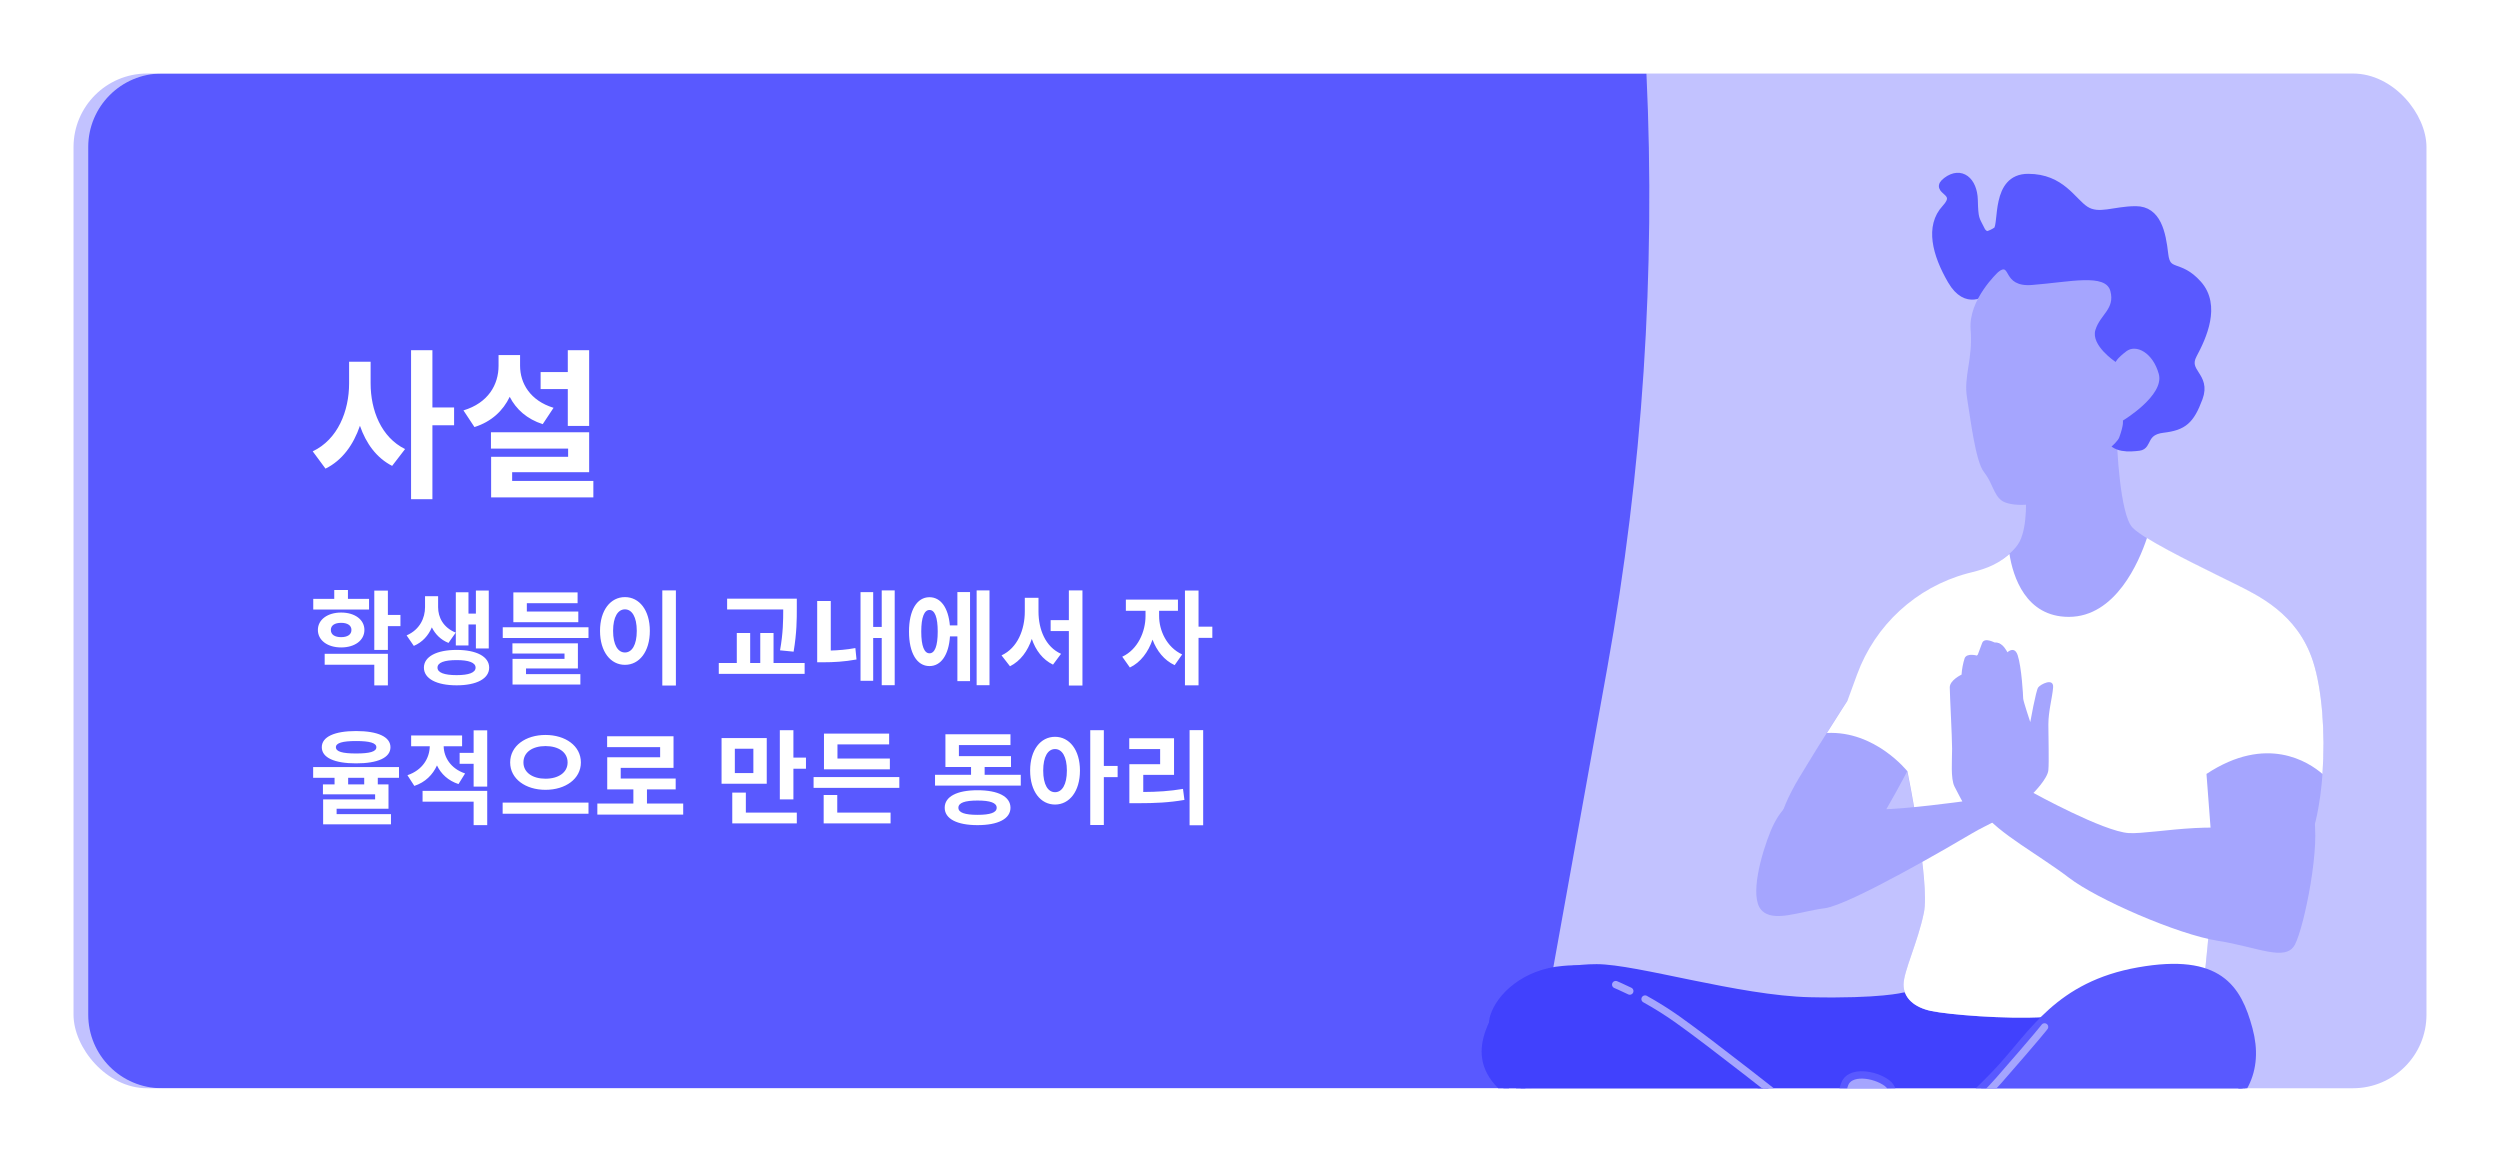 <svg width="340" height="158" viewBox="0 0 340 158" fill="none" xmlns="http://www.w3.org/2000/svg">
<g filter="url(#filter0_d_3558_42466)">
<g clip-path="url(#clip0_3558_42466)">
<rect x="10" y="8" width="320" height="138" rx="10" fill="#C2C2FF"/>
<g filter="url(#filter1_d_3558_42466)">
<path d="M20 146H206.289L216.587 88.848C221.402 62.124 223.176 35.004 221.916 8H20C14.477 8 10 12.477 10 18V136C10 141.523 14.477 146 20 146Z" fill="#5959FF"/>
</g>
<path d="M258.938 133.475C258.938 133.475 255.79 134.334 246.13 134.121C236.469 133.908 222.522 129.624 217.135 129.624C211.748 129.624 205.888 131.55 203.649 135.833C201.409 140.117 199.375 145.467 212.414 150.39C225.452 155.314 235.337 156.812 253.993 161.303C272.648 165.794 280.063 166.013 289.706 163.661C299.349 161.309 305.886 155.314 304.99 146.943C304.094 138.572 302.066 133.458 297.351 132.173C292.636 130.887 258.938 133.475 258.938 133.475Z" fill="#4141FD"/>
<path d="M258.938 133.475C258.938 133.475 255.79 134.334 246.13 134.121C236.469 133.908 222.522 129.624 217.135 129.624C211.748 129.624 205.888 131.55 203.649 135.833C201.409 140.117 199.375 145.467 212.414 150.39C225.452 155.314 235.337 156.812 253.993 161.303C272.648 165.794 280.063 166.013 289.706 163.661C299.349 161.309 305.886 155.314 304.99 146.943C304.094 138.572 302.066 133.458 297.351 132.173C292.636 130.887 258.938 133.475 258.938 133.475Z" stroke="#4141FD" stroke-linecap="round" stroke-linejoin="round"/>
<path d="M275.494 65.292C275.494 65.292 275.817 69.362 274.681 71.633C273.545 73.905 268.979 76.194 265.071 78.309C261.162 80.425 272.277 86.42 270 90C267.723 93.58 251.234 93.287 251.234 93.287C251.234 93.287 247.649 98.827 244.72 103.71C241.791 108.593 240.16 113.644 243.907 116.393C247.654 119.143 252.209 115.091 254.653 111.205C257.098 107.319 259.375 102.903 259.375 102.903C259.375 102.903 262.494 118.025 261.652 122.112C260.81 126.2 258.885 130.091 258.885 131.913C258.885 133.735 260.349 135.009 262.632 135.493C264.915 135.977 272.727 136.646 278.1 136.312C283.473 135.977 298.779 135.009 299.43 132.887C300.082 130.766 301.056 116.117 301.056 116.117C301.056 116.117 310.661 119.374 313.595 113.517C316.53 107.659 316.685 94.492 314.57 87.949C312.454 81.405 307.075 78.996 303.823 77.37C300.572 75.744 291.613 71.507 289.987 69.714C288.362 67.921 287.86 59.1 287.86 56.172C287.86 53.243 287.537 56.01 284.441 58.287C281.345 60.565 275.494 65.292 275.494 65.292Z" fill="#A5A5FE"/>
<path d="M298.289 46.238C299.592 43.8 301.547 39.562 298.941 36.634C296.335 33.705 294.709 35.481 294.381 32.564C294.052 29.647 293.406 26.539 290.472 26.539C287.537 26.539 285.427 27.692 283.634 26.539C281.842 25.386 280.377 22.14 275.817 22.14C271.257 22.14 272.407 28.501 271.589 29.314C271.186 29.605 270.735 29.821 270.257 29.954C269.913 29.868 269.626 29.634 269.473 29.314C268.66 27.688 268.556 27.878 268.484 25.191C268.412 22.56 266.691 21.121 264.736 22.585C262.782 24.049 266.852 23.888 264.575 26.332C262.298 28.777 263.284 32.564 265.376 36.161C267.469 39.758 269.937 37.625 269.937 37.625C270.421 37.303 270.859 39.136 275.2 39.931C279.334 40.687 282.159 39.355 282.487 43.898C282.816 48.441 286.869 50.983 288.01 51.635C289.152 52.286 286.217 55.872 286.857 57.498C287.497 59.123 289.624 58.962 290.927 58.8C292.23 58.639 291.417 56.685 294.185 56.356C296.952 56.028 297.926 55.203 299.068 52.125C300.209 49.046 296.986 48.683 298.289 46.238Z" fill="#5959FF"/>
<path d="M298.289 46.238C299.592 43.8 301.547 39.562 298.941 36.634C296.335 33.705 294.709 35.481 294.381 32.564C294.052 29.647 293.406 26.539 290.472 26.539C287.537 26.539 285.427 27.692 283.634 26.539C281.842 25.386 280.377 22.14 275.817 22.14C271.257 22.14 272.407 28.501 271.589 29.314C271.186 29.605 270.735 29.821 270.257 29.954C269.913 29.868 269.626 29.634 269.473 29.314C268.66 27.688 268.556 27.878 268.484 25.191C268.412 22.56 266.691 21.121 264.736 22.585C262.782 24.049 266.852 23.888 264.575 26.332C262.298 28.777 263.284 32.564 265.376 36.161C267.469 39.758 269.937 37.625 269.937 37.625C270.421 37.303 270.859 39.136 275.2 39.931C279.334 40.687 282.159 39.355 282.487 43.898C282.816 48.441 286.869 50.983 288.01 51.635C289.152 52.286 286.217 55.872 286.857 57.498C287.497 59.123 289.624 58.962 290.927 58.8C292.23 58.639 291.417 56.685 294.185 56.356C296.952 56.028 297.926 55.203 299.068 52.125C300.209 49.046 296.986 48.683 298.289 46.238Z" stroke="#5959FF" stroke-linecap="round" stroke-linejoin="round"/>
<path d="M303.823 77.341C301.286 76.067 295.279 73.213 291.987 71.172C290.903 74.424 287.721 81.895 281.356 81.895C275.488 81.895 273.764 76.407 273.285 73.334C271.337 75.064 269.5 75.5 267.5 76V76C260.599 77.882 255.037 82.989 252.573 89.704L251.257 93.293C251.257 93.293 250.046 95.167 248.461 97.686C255.039 97.357 259.415 102.903 259.415 102.903C259.415 102.903 262.493 118.025 261.651 122.113C260.81 126.2 258.884 130.091 258.884 131.913C258.884 133.735 260.349 135.009 262.631 135.493C264.914 135.977 272.726 136.646 278.099 136.312C283.472 135.977 298.778 135.009 299.43 132.887C300.081 130.766 301.056 116.117 301.056 116.117L300.081 103.255C308.262 97.847 313.981 101.635 315.855 103.255C316.258 97.726 315.797 91.725 314.569 87.943C312.453 81.411 307.08 78.967 303.823 77.341Z" fill="white"/>
<path d="M243.688 107.071C243.688 107.071 242.079 107.925 240.805 111.032C239.531 114.139 237.923 119.91 239.519 121.732C241.116 123.554 244.766 121.945 248.167 121.519C251.568 121.092 265.825 112.744 268.178 111.349C270.53 109.954 272.461 109.424 273.21 108.138C273.96 106.852 273.747 102.252 273.85 100.004C273.954 97.755 273.424 87.695 273.424 87.695C273.424 87.695 272.674 85.233 271.389 85.447C271.389 85.447 269.89 84.594 269.573 85.447L268.927 87.176C268.927 87.176 267.538 86.75 267.198 87.499C266.965 88.228 266.822 88.984 266.771 89.748C266.771 89.748 265.168 90.497 265.168 91.477C265.168 92.457 265.485 98.222 265.485 99.825C265.485 101.427 265.272 103.895 265.808 104.961C266.344 106.028 266.88 106.997 266.88 106.997C266.88 106.997 259.063 108.069 255.748 108.069C252.433 108.069 246.651 108.173 245.579 108.709" fill="#A5A5FE"/>
<path d="M308.764 112.26C303.627 108.945 292.921 111.51 289.497 111.297C286.072 111.084 276.548 105.838 276.548 105.838C276.548 105.838 278.474 103.912 278.578 102.736C278.682 101.56 278.578 98.349 278.578 96.527C278.578 94.705 279.114 92.889 279.223 91.5C279.333 90.111 277.494 91.068 277.188 91.5C276.883 91.932 276.116 96.204 276.116 96.204C276.116 96.204 275.153 93.322 275.153 92.999C275.153 92.676 274.94 88.715 274.404 87.107C273.868 85.499 272.588 87.107 272.588 87.107C272.478 86.144 272.155 85.377 271.406 85.377C270.657 85.377 270.017 88.058 270.017 88.058C270.017 86.45 269.48 86.559 268.944 87.09C268.408 87.62 268.414 91.16 268.414 91.16L267.768 90.197C267.019 89.984 266.615 91.16 266.615 92.232C266.615 93.304 267.042 96.51 267.042 99.185C267.011 100.549 267.119 101.913 267.365 103.255C267.834 105.129 268.63 106.904 269.717 108.501C271.539 111.176 277.638 114.491 281.385 117.379C285.133 120.268 296.155 125.087 301.615 125.946C307.074 126.805 310.839 128.829 312.102 126.482C313.364 124.136 315.739 112.566 314.563 108.714" fill="#A5A5FE"/>
<path d="M261.56 153.192C260.384 152.652 259.3 151.931 258.349 151.053C257.069 149.768 258.349 146.556 256.619 145.288C254.89 144.02 251.482 143.559 250.854 145.507C250.226 147.456 249.782 148.718 248.496 149.145C247.211 149.572 245.717 149.572 243.359 150.644C241.002 151.716 241.007 155.567 241.007 155.567C245.527 156.171 249.971 157.247 254.267 158.778C260.476 161.13 263.255 159.845 263.255 159.845C263.255 159.845 263.491 155.527 261.56 153.192Z" fill="#A5A5FE"/>
<path d="M261.56 153.192C260.384 152.652 259.3 151.931 258.349 151.053C257.069 149.768 258.349 146.556 256.619 145.288C254.89 144.02 251.482 143.559 250.854 145.507C250.226 147.456 249.782 148.718 248.496 149.145C247.211 149.572 245.717 149.572 243.359 150.644C241.002 151.716 241.007 155.567 241.007 155.567C245.527 156.171 249.971 157.247 254.267 158.778C260.476 161.13 263.255 159.845 263.255 159.845C263.255 159.845 263.491 155.527 261.56 153.192Z" stroke="#5959FF" stroke-linecap="round" stroke-linejoin="round"/>
<path d="M277.484 159.493C280.74 158.655 283.932 157.587 287.037 156.299C291.13 154.639 295.269 153.007 299.218 151.03C305.214 148.032 307.353 143.535 305.854 137.972C304.355 132.409 301.79 128.125 290.865 130.051C279.94 131.976 276.481 138.549 271.84 143.535C266.104 149.675 261.377 152.834 259.209 152.529C256.736 152.183 256.211 156.807 259.636 158.525C265.17 161.292 271.483 160.969 277.484 159.493Z" fill="#5959FF"/>
<path d="M277.484 159.493C280.74 158.655 283.932 157.587 287.037 156.299C291.13 154.639 295.269 153.007 299.218 151.03C305.214 148.032 307.353 143.535 305.854 137.972C304.355 132.409 301.79 128.125 290.865 130.051C279.94 131.976 276.481 138.549 271.84 143.535C266.104 149.675 261.377 152.834 259.209 152.529C256.736 152.183 256.211 156.807 259.636 158.525C265.17 161.292 271.483 160.969 277.484 159.493Z" stroke="#5959FF" stroke-linecap="round" stroke-linejoin="round"/>
<path d="M261.065 152.31C261.065 152.31 266.294 151.266 271.788 144.988C277.282 138.71 278.06 137.661 278.06 137.661" stroke="#A5A5FE" stroke-linecap="round" stroke-linejoin="round"/>
<path d="M218.322 130.132C216.422 129.77 214.481 129.681 212.557 129.866C207.42 130.293 203.995 133.504 203.142 136.289C202.289 139.073 205.281 146.135 211.917 150.846C218.552 155.556 225.401 156.611 234.608 159.193C242.766 161.471 251.327 164.151 250.75 164.001C249.573 162.85 248.917 161.267 248.934 159.62C249.055 157.648 250.381 156.109 251.488 155.152C249.759 154.356 246.916 152.558 242.512 148.488C235.421 141.95 228.18 135.407 223.931 132.397" fill="#4141FD"/>
<path d="M218.322 130.132C216.422 129.77 214.481 129.681 212.557 129.866C207.42 130.293 203.995 133.504 203.142 136.289C202.289 139.073 205.281 146.135 211.917 150.846C218.552 155.556 225.401 156.611 234.608 159.193C242.766 161.471 251.327 164.151 250.75 164.001C249.573 162.85 248.917 161.267 248.934 159.62C249.055 157.648 250.381 156.109 251.488 155.152C249.759 154.356 246.916 152.558 242.512 148.488C235.421 141.95 228.18 135.407 223.931 132.397" stroke="#4141FD" stroke-linecap="round" stroke-linejoin="round"/>
<path d="M221.65 132.784C220.462 132.207 219.736 131.907 219.736 131.907" stroke="#A5A5FE" stroke-linecap="round" stroke-linejoin="round"/>
<path d="M243.797 148.649C243.797 148.649 232.55 139.754 228.105 136.617C226.697 135.624 225.237 134.708 223.729 133.873" stroke="#A5A5FE" stroke-linecap="round" stroke-linejoin="round"/>
<path d="M271.746 35.008C271.746 35.008 267.675 38.75 268.004 42.82C268.333 46.89 267.024 49.161 267.514 52.102C268.004 55.042 268.667 60.749 269.82 62.196C270.973 63.643 271.123 65.292 272.264 66.105C273.406 66.918 277.315 66.918 278.127 65.615C278.94 64.312 287.571 59.273 288.222 57.475C288.874 55.676 288.712 55.197 288.712 55.197C288.712 55.197 294.408 51.779 293.595 48.856C292.782 45.933 290.499 44.786 289.196 45.766C287.894 46.746 287.732 47.23 287.732 47.23C287.732 47.23 284.325 44.987 284.976 42.872C285.628 40.756 287.663 40.029 287.011 37.585C286.36 35.141 281.489 36.363 276.306 36.761C272.218 37.06 273.562 33.509 271.746 35.008Z" fill="#A5A5FE"/>
<path d="M50.404 47.192H47.478V50.14C47.478 53.902 45.938 57.774 42.528 59.38L44.266 61.734C46.554 60.612 48.072 58.478 48.952 55.904C49.788 58.324 51.218 60.282 53.33 61.36L55.09 59.072C51.834 57.466 50.404 53.792 50.404 50.14V47.192ZM61.756 53.418H58.808V45.63H55.904V65.892H58.808V55.838H61.756V53.418ZM77.22 55.926H80.124V45.63H77.22V48.6H73.524V50.91H77.22V55.926ZM75.284 53.462C72.116 52.494 70.73 50.14 70.73 47.742V46.29H67.804V47.742C67.804 50.316 66.396 52.802 63.03 53.814L64.526 56.08C66.836 55.354 68.42 53.858 69.322 51.966C70.18 53.66 71.676 55.002 73.81 55.684L75.284 53.462ZM69.652 63.406V62.218H80.124V56.784H66.77V59.006H77.264V60.128H66.792V65.65H80.696V63.406H69.652Z" fill="white"/>
<path d="M50.19 79.444H47.32V78.24H45.458V79.444H42.602V80.9H50.19V79.444ZM44.996 83.672C44.996 83.028 45.556 82.706 46.396 82.706C47.222 82.706 47.796 83.028 47.796 83.672C47.796 84.33 47.222 84.652 46.396 84.652C45.556 84.652 44.996 84.33 44.996 83.672ZM49.56 83.672C49.56 82.272 48.258 81.306 46.396 81.306C44.548 81.306 43.232 82.272 43.232 83.672C43.232 85.086 44.548 86.052 46.396 86.052C48.258 86.052 49.56 85.086 49.56 83.672ZM44.156 88.404H50.904V91.218H52.752V86.92H44.156V88.404ZM54.46 81.628H52.752V78.324H50.904V86.388H52.752V83.154H54.46V81.628ZM63.713 82.93H64.721V86.192H66.471V78.31H64.721V81.446H63.713V78.548H61.991V85.786H63.713V82.93ZM61.977 84.036C60.283 83.35 59.583 81.964 59.583 80.578V79.08H57.805V80.578C57.805 82.034 57.105 83.63 55.299 84.414L56.279 85.842C57.469 85.338 58.267 84.414 58.729 83.322C59.191 84.246 59.933 85.016 60.997 85.436L61.977 84.036ZM62.103 89.818C60.423 89.818 59.499 89.482 59.499 88.796C59.499 88.11 60.423 87.774 62.103 87.774C63.755 87.774 64.679 88.11 64.679 88.796C64.679 89.482 63.755 89.818 62.103 89.818ZM62.103 86.388C59.387 86.388 57.651 87.298 57.651 88.796C57.651 90.308 59.387 91.204 62.103 91.204C64.805 91.204 66.527 90.308 66.527 88.796C66.527 87.298 64.805 86.388 62.103 86.388ZM78.65 81.166H71.65V80.032H78.552V78.562H69.816V82.622H78.65V81.166ZM71.538 88.908H78.594V85.492H69.69V86.878H76.774V87.606H69.704V91.092H78.93V89.678H71.538V88.908ZM68.374 83.308V84.764H80.036V83.308H68.374ZM90.073 78.296V91.232H91.921V78.296H90.073ZM84.991 79.206C83.045 79.206 81.603 80.97 81.603 83.798C81.603 86.64 83.045 88.418 84.991 88.418C86.937 88.418 88.379 86.64 88.379 83.798C88.379 80.97 86.937 79.206 84.991 79.206ZM84.991 80.872C85.943 80.872 86.601 81.894 86.601 83.798C86.601 85.716 85.943 86.738 84.991 86.738C84.039 86.738 83.381 85.716 83.381 83.798C83.381 81.894 84.039 80.872 84.991 80.872ZM107.932 86.626C108.366 84.022 108.366 82.244 108.366 80.662V79.416H98.888V80.886H106.518C106.518 82.37 106.504 84.106 106.084 86.444L107.932 86.626ZM105.202 88.166V84.092H103.396V88.166H102.024V84.092H100.204V88.166H97.754V89.65H109.43V88.166H105.202ZM112.985 79.738H111.137V88.068H112.033C113.321 88.068 114.805 87.998 116.485 87.69L116.331 86.136C115.099 86.36 113.993 86.444 112.985 86.472V79.738ZM119.915 78.296V83.266H118.753V78.534H117.031V90.588H118.753V84.764H119.915V91.19H121.679V78.296H119.915ZM126.41 86.85C125.71 86.85 125.29 85.884 125.29 83.896C125.29 81.922 125.71 80.956 126.41 80.956C127.124 80.956 127.53 81.922 127.53 83.896C127.53 85.884 127.124 86.85 126.41 86.85ZM130.204 83.056H129.182C128.972 80.648 127.936 79.22 126.41 79.22C124.702 79.22 123.624 80.984 123.624 83.896C123.624 86.822 124.702 88.586 126.41 88.586C127.978 88.586 129.028 87.074 129.196 84.554H130.204V90.63H131.926V78.52H130.204V83.056ZM132.822 78.296V91.19H134.572V78.296H132.822ZM141.235 79.304H139.373V81.166C139.373 83.616 138.393 86.122 136.209 87.13L137.357 88.614C138.799 87.886 139.765 86.542 140.325 84.89C140.857 86.444 141.795 87.704 143.209 88.39L144.301 86.92C142.173 85.968 141.235 83.602 141.235 81.166V79.304ZM145.365 78.296V82.342H142.887V83.826H145.365V91.232H147.213V78.296H145.365ZM157.639 81.068H160.201V79.542H153.117V81.068H155.791V81.782C155.791 83.91 154.741 86.332 152.627 87.312L153.663 88.782C155.133 88.082 156.169 86.668 156.743 84.988C157.317 86.514 158.325 87.802 159.753 88.46L160.775 87.004C158.661 86.024 157.639 83.742 157.639 81.782V81.068ZM164.877 83.224H163.001V78.31H161.153V91.204H163.001V84.75H164.877V83.224ZM48.426 98.78C50.302 98.78 51.184 99.046 51.184 99.62C51.184 100.222 50.302 100.474 48.426 100.474C46.564 100.474 45.682 100.222 45.682 99.62C45.682 99.046 46.564 98.78 48.426 98.78ZM48.426 101.818C51.38 101.818 53.102 101.048 53.102 99.62C53.102 98.206 51.38 97.422 48.426 97.422C45.486 97.422 43.764 98.206 43.764 99.62C43.764 101.048 45.486 101.818 48.426 101.818ZM49.532 104.674H47.348V103.778H49.532V104.674ZM54.264 103.778V102.322H42.588V103.778H45.5V104.674H43.918V106.032H51.016V106.718H43.946V110.106H53.172V108.72H45.78V107.992H52.836V104.674H51.38V103.778H54.264ZM63.251 103.19C61.263 102.518 60.367 100.964 60.339 99.494H62.845V98.024H55.915V99.494H58.449C58.421 101.09 57.483 102.728 55.411 103.428L56.349 104.884C57.847 104.394 58.855 103.358 59.429 102.098C59.975 103.246 60.941 104.17 62.355 104.632L63.251 103.19ZM57.469 107.026H64.413V110.218H66.261V105.556H57.469V107.026ZM64.413 97.324V100.39H62.509V101.874H64.413V104.982H66.261V97.324H64.413ZM74.184 97.954C71.482 97.954 69.382 99.438 69.382 101.692C69.382 103.932 71.482 105.416 74.184 105.416C76.9 105.416 79 103.932 79 101.692C79 99.438 76.9 97.954 74.184 97.954ZM74.184 99.466C75.948 99.466 77.194 100.292 77.194 101.692C77.194 103.064 75.948 103.904 74.184 103.904C72.434 103.904 71.188 103.064 71.188 101.692C71.188 100.292 72.434 99.466 74.184 99.466ZM68.36 107.152V108.664H80.036V107.152H68.36ZM87.987 107.278V105.36H91.893V103.876H84.417V102.434H91.599V98.136H82.569V99.606H89.779V100.992H82.583V105.36H86.139V107.278H81.239V108.79H92.915V107.278H87.987ZM102.458 103.134H99.938V99.83H102.458V103.134ZM104.278 98.374H98.132V104.59H104.278V98.374ZM101.436 105.794H99.588V109.98H108.366V108.51H101.436V105.794ZM107.904 101.034V97.31H106.056V106.718H107.904V102.546H109.612V101.034H107.904ZM121.021 101.16H113.895V99.242H120.923V97.772H112.061V102.63H121.021V101.16ZM113.867 106.116H112.019V109.98H121.119V108.51H113.867V106.116ZM110.647 103.68V105.15H122.309V103.68H110.647ZM132.945 108.818C131.223 108.818 130.341 108.524 130.341 107.852C130.341 107.18 131.223 106.872 132.945 106.872C134.667 106.872 135.549 107.18 135.549 107.852C135.549 108.524 134.667 108.818 132.945 108.818ZM132.945 105.472C130.159 105.472 128.479 106.326 128.479 107.852C128.479 109.364 130.159 110.218 132.945 110.218C135.731 110.218 137.425 109.364 137.425 107.852C137.425 106.326 135.731 105.472 132.945 105.472ZM133.911 103.372V102.308H137.495V100.838H130.411V99.326H137.425V97.856H128.577V102.308H132.063V103.372H127.163V104.842H138.825V103.372H133.911ZM143.486 105.738C142.52 105.738 141.876 104.716 141.876 102.798C141.876 100.894 142.52 99.872 143.486 99.872C144.438 99.872 145.096 100.894 145.096 102.798C145.096 104.716 144.438 105.738 143.486 105.738ZM143.486 98.206C141.526 98.206 140.098 99.97 140.098 102.798C140.098 105.64 141.526 107.418 143.486 107.418C145.432 107.418 146.874 105.64 146.874 102.798C146.874 99.97 145.432 98.206 143.486 98.206ZM151.998 102.168H150.122V97.31H148.274V110.204H150.122V103.694H151.998V102.168ZM155.483 103.386H159.669V98.402H153.579V99.872H157.779V101.93H153.593V107.236H154.755C157.093 107.236 158.983 107.152 161.083 106.788L160.887 105.29C159.067 105.598 157.443 105.696 155.483 105.71V103.386ZM161.783 97.296V110.232H163.631V97.296H161.783Z" fill="white"/>
</g>
</g>
<defs>
<filter id="filter0_d_3558_42466" x="0" y="0" width="340" height="158" filterUnits="userSpaceOnUse" color-interpolation-filters="sRGB">
<feFlood flood-opacity="0" result="BackgroundImageFix"/>
<feColorMatrix in="SourceAlpha" type="matrix" values="0 0 0 0 0 0 0 0 0 0 0 0 0 0 0 0 0 0 127 0" result="hardAlpha"/>
<feOffset dy="2"/>
<feGaussianBlur stdDeviation="5"/>
<feComposite in2="hardAlpha" operator="out"/>
<feColorMatrix type="matrix" values="0 0 0 0 0 0 0 0 0 0 0 0 0 0 0 0 0 0 1 0"/>
<feBlend mode="normal" in2="BackgroundImageFix" result="effect1_dropShadow_3558_42466"/>
<feBlend mode="normal" in="SourceGraphic" in2="effect1_dropShadow_3558_42466" result="shape"/>
</filter>
<filter id="filter1_d_3558_42466" x="-12" y="-16" width="260.308" height="186" filterUnits="userSpaceOnUse" color-interpolation-filters="sRGB">
<feFlood flood-opacity="0" result="BackgroundImageFix"/>
<feColorMatrix in="SourceAlpha" type="matrix" values="0 0 0 0 0 0 0 0 0 0 0 0 0 0 0 0 0 0 127 0" result="hardAlpha"/>
<feOffset dx="2"/>
<feGaussianBlur stdDeviation="12"/>
<feComposite in2="hardAlpha" operator="out"/>
<feColorMatrix type="matrix" values="0 0 0 0 0.349 0 0 0 0 0.349 0 0 0 0 1 0 0 0 0.3 0"/>
<feBlend mode="normal" in2="BackgroundImageFix" result="effect1_dropShadow_3558_42466"/>
<feBlend mode="normal" in="SourceGraphic" in2="effect1_dropShadow_3558_42466" result="shape"/>
</filter>
<clipPath id="clip0_3558_42466">
<rect x="10" y="8" width="320" height="138" rx="10" fill="white"/>
</clipPath>
</defs>
</svg>

